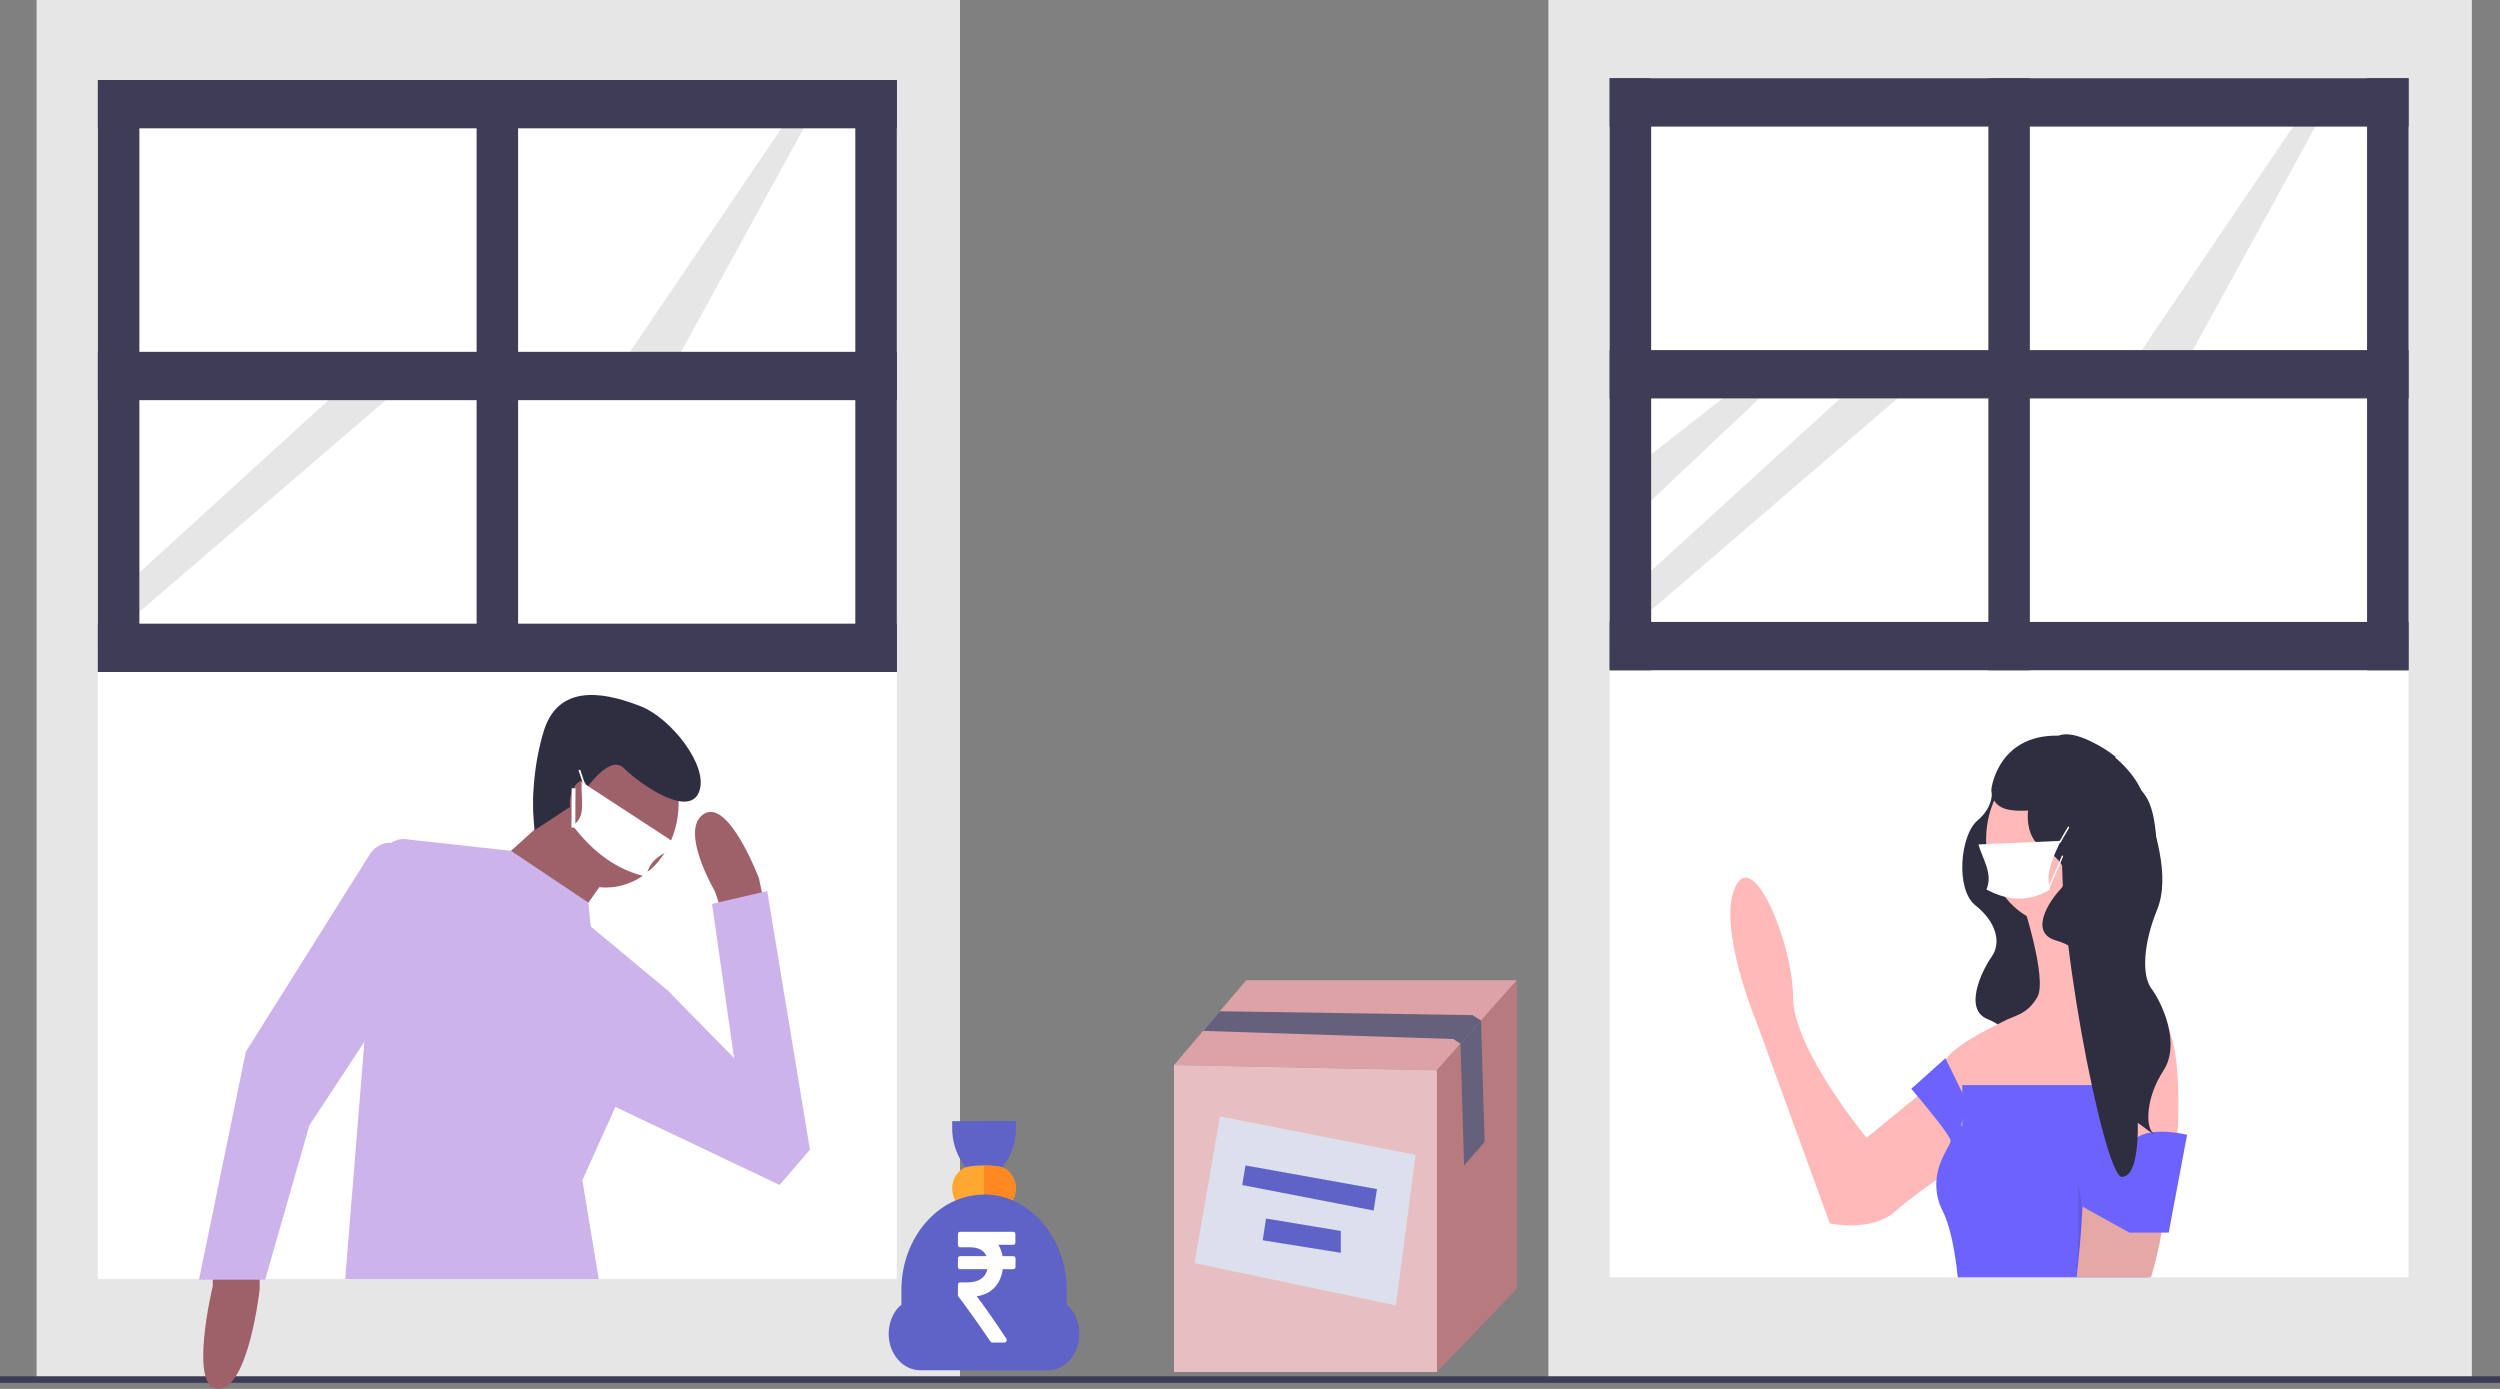 <svg width="450" height="250" viewBox="0 0 450 250" fill="none" xmlns="http://www.w3.org/2000/svg">
<rect x="0" y="0" width="450" height="250" fill="#808080" stroke="none"/>
<path d="M172.804 0H6.588V247.829H172.804V0Z" fill="#E6E6E6"/>
<path d="M161.426 14.944H17.621V120.957H161.426V14.944Z" fill="white"/>
<path d="M161.427 116.61H17.62V230.233H161.427V116.61Z" fill="white"/>
<path d="M93.259 14.4H85.788V120.957H93.259V14.4Z" fill="#3F3D56"/>
<path d="M161.426 14.4H153.955V120.957H161.426V14.4Z" fill="#3F3D56"/>
<path d="M161.426 112.259H17.621V120.957H161.426V112.259Z" fill="#3F3D56"/>
<path d="M37.944 72.028L25.092 82.088V90.41L44.562 72.028H37.944Z" fill="white"/>
<path d="M59.12 72.028L25.092 103.046V110.136L69.443 72.028H59.12Z" fill="#E6E6E6"/>
<path d="M25.091 14.4H17.621V120.957H25.091V14.4Z" fill="#3F3D56"/>
<path d="M140.647 23.099L111.934 65.504L120.806 66.591L145.551 21.468L140.647 23.099Z" fill="#E6E6E6"/>
<path d="M161.426 14.4H17.621V23.099H161.426V14.4Z" fill="#3F3D56"/>
<path d="M161.426 63.33H17.621V72.028H161.426V63.33Z" fill="#3F3D56"/>
<path d="M444.932 0H278.716V247.829H444.932V0Z" fill="#E6E6E6"/>
<path d="M433.542 14.632H289.738V120.646H433.542V14.632Z" fill="white"/>
<path d="M433.541 116.297H289.738V229.921H433.541V116.297Z" fill="white"/>
<path d="M365.375 14.089H357.905V120.646H365.375V14.089Z" fill="#3F3D56"/>
<path d="M433.542 14.089H426.072V120.646H433.542V14.089Z" fill="#3F3D56"/>
<path d="M433.542 111.947H289.738V120.646H433.542V111.947Z" fill="#3F3D56"/>
<path d="M310.061 71.716L297.208 81.777V90.098L316.678 71.716H310.061Z" fill="#E6E6E6"/>
<path d="M331.237 71.716L297.208 102.735V109.824L341.56 71.716H331.237Z" fill="#E6E6E6"/>
<path d="M297.208 14.089H289.738V120.646H297.208V14.089Z" fill="#3F3D56"/>
<path d="M412.764 22.787L384.051 65.193L392.922 66.28L417.668 21.156L412.764 22.787Z" fill="#E6E6E6"/>
<path d="M433.542 14.089H289.738V22.787H433.542V14.089Z" fill="#3F3D56"/>
<path d="M433.542 63.018H289.738V71.717H433.542V63.018Z" fill="#3F3D56"/>
<path d="M358.504 142.207C358.504 142.207 359.051 145.091 355.948 147.686C352.844 150.282 351.931 160.087 355.582 162.971C359.234 165.855 360.329 169.604 358.504 172.199C356.678 174.795 353.392 181.716 357.773 183.447C362.155 185.177 362.703 188.638 361.425 190.08C360.147 191.522 364.346 187.484 364.346 187.484C364.346 187.484 365.076 194.405 368.91 192.675C372.744 190.945 383.515 158.068 378.038 153.454C372.561 148.84 358.504 142.207 358.504 142.207Z" fill="#2F2E41"/>
<path d="M353.483 190.481L335.987 204.797C335.987 204.797 322.746 188.829 322.746 179.468C322.746 170.107 315.653 152.488 312.343 159.646C309.032 166.804 316.126 183.873 316.126 183.873L329.366 220.214C329.366 220.214 336.932 221.866 341.188 218.012C345.444 214.157 357.266 206.449 357.266 206.449L353.483 190.481Z" fill="#FFB9B9"/>
<path d="M370.743 166.529C378.056 166.529 383.984 159.626 383.984 151.111C383.984 142.596 378.056 135.694 370.743 135.694C363.431 135.694 357.503 142.596 357.503 151.111C357.503 159.626 363.431 166.529 370.743 166.529Z" fill="#FFB9B9"/>
<path d="M363.887 161.848C363.887 161.848 368.615 176.164 366.724 179.468C364.832 182.772 362.468 182.772 360.576 183.873C359.631 184.424 349.7 188.829 349.7 192.133C349.746 194.255 350.233 196.334 351.119 198.189L352.537 207.55L364.359 216.36L379.964 214.158L391.787 206.449C391.787 206.449 393.678 186.076 388.476 182.772C383.275 179.468 377.127 171.759 377.6 169.006C378.073 166.253 378.546 159.646 378.546 159.646L363.887 161.848Z" fill="#FFB9B9"/>
<path d="M388.951 203.698V203.716L388.525 208.578L387.983 214.815L387.365 221.866L386.666 229.921H352.399C351.937 225.519 351.122 220.851 349.698 218.013C348.803 216.324 348.404 214.342 348.562 212.366C348.882 208.678 351.117 206.105 351.117 205.35C351.117 204.524 347.133 199.68 345.142 197.302C344.473 196.505 344.027 195.986 344.027 195.986L350.174 190.48L350.26 190.652L351.122 192.41L353.954 198.187L353.012 202.595C353.012 202.595 354.476 202.89 356.514 203.267C360.035 203.91 365.275 204.796 367.667 204.796C369.887 204.796 372.598 206.123 374.838 206.884C374.909 206.908 374.975 206.932 375.041 206.955C376.449 207.415 377.655 207.628 378.416 207.097C378.461 207.067 378.505 207.033 378.547 206.996C378.944 206.684 379.373 206.432 379.824 206.247H379.829C381.467 205.572 383.144 205.032 384.846 204.63C386.762 204.141 388.444 203.798 388.855 203.716C388.855 203.715 388.856 203.714 388.857 203.714C388.858 203.713 388.859 203.713 388.86 203.713C388.861 203.713 388.862 203.713 388.863 203.714C388.863 203.714 388.864 203.715 388.865 203.716C388.921 203.704 388.951 203.698 388.951 203.698Z" fill="#6C63FF"/>
<path d="M390.426 202.86C390.39 203.155 390.36 203.456 390.329 203.751C390.182 205.049 390.061 206.347 389.954 207.646C389.661 211.092 389.483 214.547 389.422 218.013C389.405 219.307 389.288 220.597 389.073 221.866C388.602 224.599 387.969 227.29 387.177 229.921H373.789C374.144 226.852 374.62 222.132 374.853 217.187V217.181C374.889 216.414 374.914 215.641 374.939 214.868C375.027 212.27 374.996 209.668 374.848 207.073C374.843 207.008 374.843 206.943 374.838 206.884C374.813 206.548 374.787 206.223 374.762 205.899C373.819 194.888 379.49 182.774 379.49 182.774C381.41 182.774 383.286 184.007 384.958 185.707C387 187.831 388.565 190.505 389.518 193.494C390.471 196.483 390.783 199.699 390.426 202.86Z" fill="#FFB9B9"/>
<path opacity="0.1" d="M389.422 218.013C389.405 219.307 389.288 220.597 389.073 221.866C388.602 224.599 387.969 227.29 387.177 229.921H373.688C374.1 224.96 374.227 219.972 374.068 214.992C374.042 214.26 374.007 213.517 373.956 212.779V212.767C373.921 212.13 373.875 211.493 373.819 210.856C373.736 210.119 373.77 209.371 373.921 208.649V208.637C374.028 208.088 374.286 207.596 374.655 207.233C374.715 207.173 374.78 207.119 374.848 207.073C374.908 207.026 374.973 206.986 375.041 206.955C375.102 206.916 375.167 206.882 375.233 206.855C375.762 206.651 376.324 206.595 376.875 206.69C377.399 206.762 377.916 206.899 378.416 207.097C380.649 208.049 382.735 209.416 384.593 211.145C385.829 212.229 386.965 213.459 387.983 214.815C388.875 216.042 389.422 217.175 389.422 218.013Z" fill="black"/>
<path d="M373.344 209.753L374.852 217.186L383.275 221.866H390.368L393.678 204.246C393.678 204.246 387.834 202.807 384.845 204.628C381.856 206.449 374.837 206.884 374.837 206.884L373.344 209.753Z" fill="#6C63FF"/>
<path d="M370.852 135.637C370.852 135.637 371.458 137.989 368.023 140.106C364.589 142.223 363.579 150.22 367.619 152.573C371.66 154.925 372.872 157.983 370.852 160.1C368.831 162.217 365.195 167.862 370.043 169.273C374.892 170.684 375.498 173.507 374.084 174.683C372.67 175.859 377.316 172.566 377.316 172.566C377.316 172.566 378.124 178.211 382.366 176.8C386.608 175.389 390.841 149.734 386.112 143.127C381.715 136.983 370.852 135.637 370.852 135.637Z" fill="#2F2E41"/>
<path d="M371.479 132.46C359.639 131.63 358.45 142.008 358.45 142.008C358.532 148.014 366.723 145.088 368.998 145.983C371.742 143.684 377.033 139.334 380.816 136.23C378.069 133.978 374.834 132.671 371.479 132.46Z" fill="#2F2E41"/>
<path d="M450 247.734H0V248.915H450V247.734Z" fill="#3F3D56"/>
<path d="M46.74 228.61V232.078C46.74 232.078 44.754 250 39.293 250C33.832 250 38.3 231.5 38.3 231.5V228.61L46.74 228.61Z" fill="#9E616A"/>
<path d="M129.654 163.283L128.661 160.392C128.661 160.392 122.207 149.408 126.675 146.518C131.143 143.627 136.605 158.08 136.605 158.08L137.598 162.705L129.654 163.283Z" fill="#9E616A"/>
<path d="M109.05 159.754C116.288 159.754 122.155 152.922 122.155 144.494C122.155 136.066 116.288 129.234 109.05 129.234C101.812 129.234 95.944 136.066 95.944 144.494C95.944 152.922 101.812 159.754 109.05 159.754Z" fill="#9E616A"/>
<path d="M99.616 146.229L90.68 154.322L103.092 166.462L110.042 156.635L99.616 146.229Z" fill="#9E616A"/>
<path d="M107.772 230.233H62.133L65.595 187.495L68.164 155.755V155.749C68.219 155.068 68.389 154.406 68.663 153.802C68.938 153.197 69.313 152.662 69.766 152.226C70.219 151.79 70.741 151.463 71.302 151.262C71.864 151.062 72.454 150.992 73.039 151.058L91.976 153.147L105.912 162.476L106.318 166.754L120.223 178.313L110.772 199.249L104.828 212.425L107.772 230.233Z" fill="#CCB3EB"/>
<path d="M68.586 182.939L55.677 202.595L47.733 230.344H35.818L44.258 189.298L66.537 153.826C67.11 152.919 67.92 152.251 68.846 151.923C69.771 151.595 70.763 151.624 71.673 152.005C71.958 152.142 72.254 152.24 72.558 152.299L68.586 182.939Z" fill="#CCB3EB"/>
<path d="M109.298 198.548L140.329 213.29L145.789 206.931L138.094 160.392L128.164 162.705L132.136 190.454L120.221 178.314L116.248 177.158L109.298 198.548Z" fill="#CCB3EB"/>
<path d="M96.217 149.437C95.589 143.365 96.173 137.207 97.923 131.441C100.831 122.352 110.101 125.091 115.38 127.152C120.659 129.213 127.655 137.835 125.834 142.54C124.014 147.246 115.376 141.301 112.295 138.27C109.214 135.239 103.831 144.444 103.831 144.444L96.217 149.437Z" fill="#2F2E41"/>
<path d="M105.501 143.975C105.985 142.425 105.778 140.915 105.039 140.602C104.299 140.289 103.308 141.292 102.824 142.842C102.34 144.391 102.547 145.901 103.287 146.214C104.026 146.527 105.018 145.525 105.501 143.975Z" fill="#9E616A"/>
<path d="M273.051 176.431L258.652 192.654L211.318 191.71L224.333 176.431H273.051Z" fill="#DDA2A6"/>
<path d="M273.051 231.93V176.431L258.652 192.654V246.962L273.051 231.93Z" fill="#B77B7F"/>
<path d="M211.318 191.71V246.962H258.652V192.654L211.318 191.71Z" fill="#DDA2A6"/>
<path opacity="0.3" d="M211.318 191.71V246.962H258.652V192.654L211.318 191.71Z" fill="white"/>
<path d="M254.806 207.863L219.602 200.958L215.013 227.364L251.256 234.971L254.806 207.863Z" fill="#DCE0ED"/>
<path d="M247.852 214.03L224.187 209.782L223.594 213.307L247.259 217.894L247.852 214.03Z" fill="#5F63C7"/>
<path d="M241.344 221.571L227.883 219.338L227.29 223.253L241.344 225.505V221.571Z" fill="#5F63C7"/>
<path d="M267.229 205.559L266.588 183.709L262.887 187.881L263.533 209.782L267.229 205.559Z" fill="#65617D"/>
<path d="M219.571 182.022L265.058 182.724L266.588 183.709L262.887 187.881L261.61 187.023L216.556 185.563L219.571 182.022Z" fill="#65617D"/>
<rect x="353.209" y="195.313" width="26.351" height="14.752" fill="#6C63FF"/>
<path d="M369.426 134.467C369.426 128.54 383.044 135.047 385.854 143.321C387.8 149.052 390.756 157.673 388.279 163.749C385.802 169.826 385.462 175.545 387.265 177.96C389.068 180.375 392.628 187.761 389.414 192.716C386.2 197.671 386.252 202.673 387.461 203.857C388.671 205.041 384.794 202.096 384.794 202.096C384.794 202.096 385.186 211.882 381.92 211.835C378.654 211.788 369.283 163.234 371.522 149.738C373.603 137.189 369.426 134.467 369.426 134.467Z" fill="#2F2E41"/>
<g clip-path="url(#clip0)">
<path d="M171.396 201.804V203.118C171.396 206.849 173.202 210.3 176.128 211.982L176.357 212.113H177.866L178.094 211.982C181.021 210.3 182.827 206.849 182.827 203.118V201.804H171.396Z" fill="#5F63C7"/>
<path d="M177.866 212.113H177.111V201.804H182.827V203.118C182.827 206.849 181.021 210.3 178.095 211.982L177.866 212.113Z" fill="#5F63C7"/>
<path d="M179.855 209.985C178.941 209.827 178.026 209.774 177.111 209.774C176.174 209.774 175.259 209.827 174.368 209.985C172.676 210.274 171.396 211.955 171.396 213.926C171.396 216.317 173.225 218.157 175.282 217.815C175.877 217.71 176.494 217.657 177.111 217.657C177.729 217.657 178.346 217.71 178.941 217.815C180.998 218.157 182.827 216.291 182.827 213.926C182.827 211.955 181.547 210.274 179.855 209.985Z" fill="#FEA832"/>
<path d="M182.827 213.926C182.827 216.291 180.998 218.157 178.941 217.815C178.346 217.71 177.729 217.657 177.111 217.657V209.774C178.026 209.774 178.941 209.827 179.855 209.985C181.547 210.274 182.827 211.955 182.827 213.926Z" fill="#FE8821"/>
<path d="M192.59 235.429C192.407 235.219 192.179 235.035 191.973 234.877V232.197C191.973 222.79 185.297 215.03 177.111 215.03C168.926 215.03 162.25 222.79 162.25 232.197V234.877C162.044 235.035 161.816 235.219 161.633 235.429C160.558 236.664 159.964 238.319 159.964 240.08C159.964 241.841 160.558 243.496 161.633 244.731C162.707 245.966 164.148 246.649 165.68 246.649H188.543C190.075 246.649 191.515 245.966 192.59 244.731C193.665 243.496 194.259 241.841 194.259 240.08C194.259 238.319 193.665 236.664 192.59 235.429Z" fill="#5F63C7"/>
<path d="M194.259 240.08C194.259 241.841 193.665 243.496 192.59 244.731C191.515 245.966 190.075 246.649 188.543 246.649H177.111V215.03C185.297 215.03 191.973 222.79 191.973 232.197V234.877C192.179 235.035 192.407 235.219 192.59 235.429C193.665 236.664 194.259 238.319 194.259 240.08Z" fill="#5F63C7"/>
<g clip-path="url(#clip1)">
<path d="M182.691 226.235C182.622 226.15 182.534 226.107 182.426 226.107H180.452C180.321 225.324 180.074 224.645 179.712 224.069H182.403C182.511 224.069 182.599 224.027 182.668 223.942C182.737 223.857 182.772 223.748 182.772 223.616V222.172C182.772 222.04 182.737 221.932 182.668 221.847C182.599 221.762 182.511 221.719 182.403 221.719H172.796C172.688 221.719 172.599 221.762 172.53 221.846C172.461 221.931 172.426 222.04 172.426 222.172V224.055C172.426 224.177 172.463 224.284 172.536 224.373C172.609 224.463 172.696 224.508 172.796 224.508H174.47C176.094 224.508 177.126 225.041 177.564 226.107H172.796C172.688 226.107 172.599 226.15 172.53 226.235C172.461 226.32 172.426 226.428 172.426 226.56V228.004C172.426 228.136 172.461 228.245 172.53 228.329C172.599 228.415 172.688 228.457 172.796 228.457H177.726C177.557 229.231 177.162 229.821 176.543 230.226C175.923 230.632 175.105 230.835 174.089 230.835H172.796C172.696 230.835 172.609 230.88 172.536 230.97C172.463 231.059 172.426 231.166 172.426 231.288V233.086C172.426 233.209 172.461 233.313 172.53 233.398C174.008 235.323 175.925 238.017 178.28 241.48C178.35 241.594 178.446 241.65 178.569 241.65H180.821C180.983 241.65 181.094 241.566 181.156 241.395C181.233 241.225 181.218 241.065 181.109 240.914C178.862 237.535 177.095 235.006 175.809 233.327C177.118 233.138 178.18 232.619 178.997 231.77C179.812 230.92 180.309 229.816 180.486 228.457H182.426C182.534 228.457 182.622 228.415 182.691 228.33C182.761 228.245 182.795 228.136 182.795 228.004V226.561C182.795 226.428 182.761 226.32 182.691 226.235Z" fill="white"/>
</g>
</g>
<path d="M116.393 157.813C111.232 156.693 106.819 153.533 103.065 148.57C105.607 147.128 104.527 143.869 104.698 140.752L122.262 152.218C119.892 153.385 116.703 154.494 116.393 157.813Z" fill="white"/>
<path d="M121.876 151.927L121.779 151.573L122.214 151.476L124.96 150.6L125.08 150.947L122.323 151.826L121.876 151.927Z" fill="white"/>
<path d="M104.435 138.539L104.13 138.629L105.036 141.338L105.341 141.248L104.435 138.539Z" fill="white"/>
<path d="M121.468 154.166L115.97 157.213L116.108 157.627L121.606 154.581L121.468 154.166Z" fill="white"/>
<path d="M103.589 141.904L102.901 141.883L102.862 148.964L103.55 148.986L103.589 141.904Z" fill="white"/>
<path d="M368.977 160.114C365.345 162.343 361.536 162.253 357.572 160.114C358.725 157.209 357.001 154.934 356.116 152.002L370.918 151.353C369.786 153.9 368.116 156.91 368.977 160.114Z" fill="white"/>
<path d="M370.761 151.837L370.589 151.584L370.832 151.226L372.282 148.73L372.466 148.963L371.01 151.469L370.761 151.837Z" fill="white"/>
<path d="M371.18 153.942L368.631 159.849L368.836 160.041L371.384 154.134L371.18 153.942Z" fill="white"/>
<defs>
<clipPath id="clip0">
<rect width="39.02" height="44.845" fill="white" transform="translate(157.601 201.804)"/>
</clipPath>
<clipPath id="clip1">
<rect width="16.258" height="19.931" fill="white" transform="translate(169.482 221.719)"/>
</clipPath>
</defs>
</svg>
